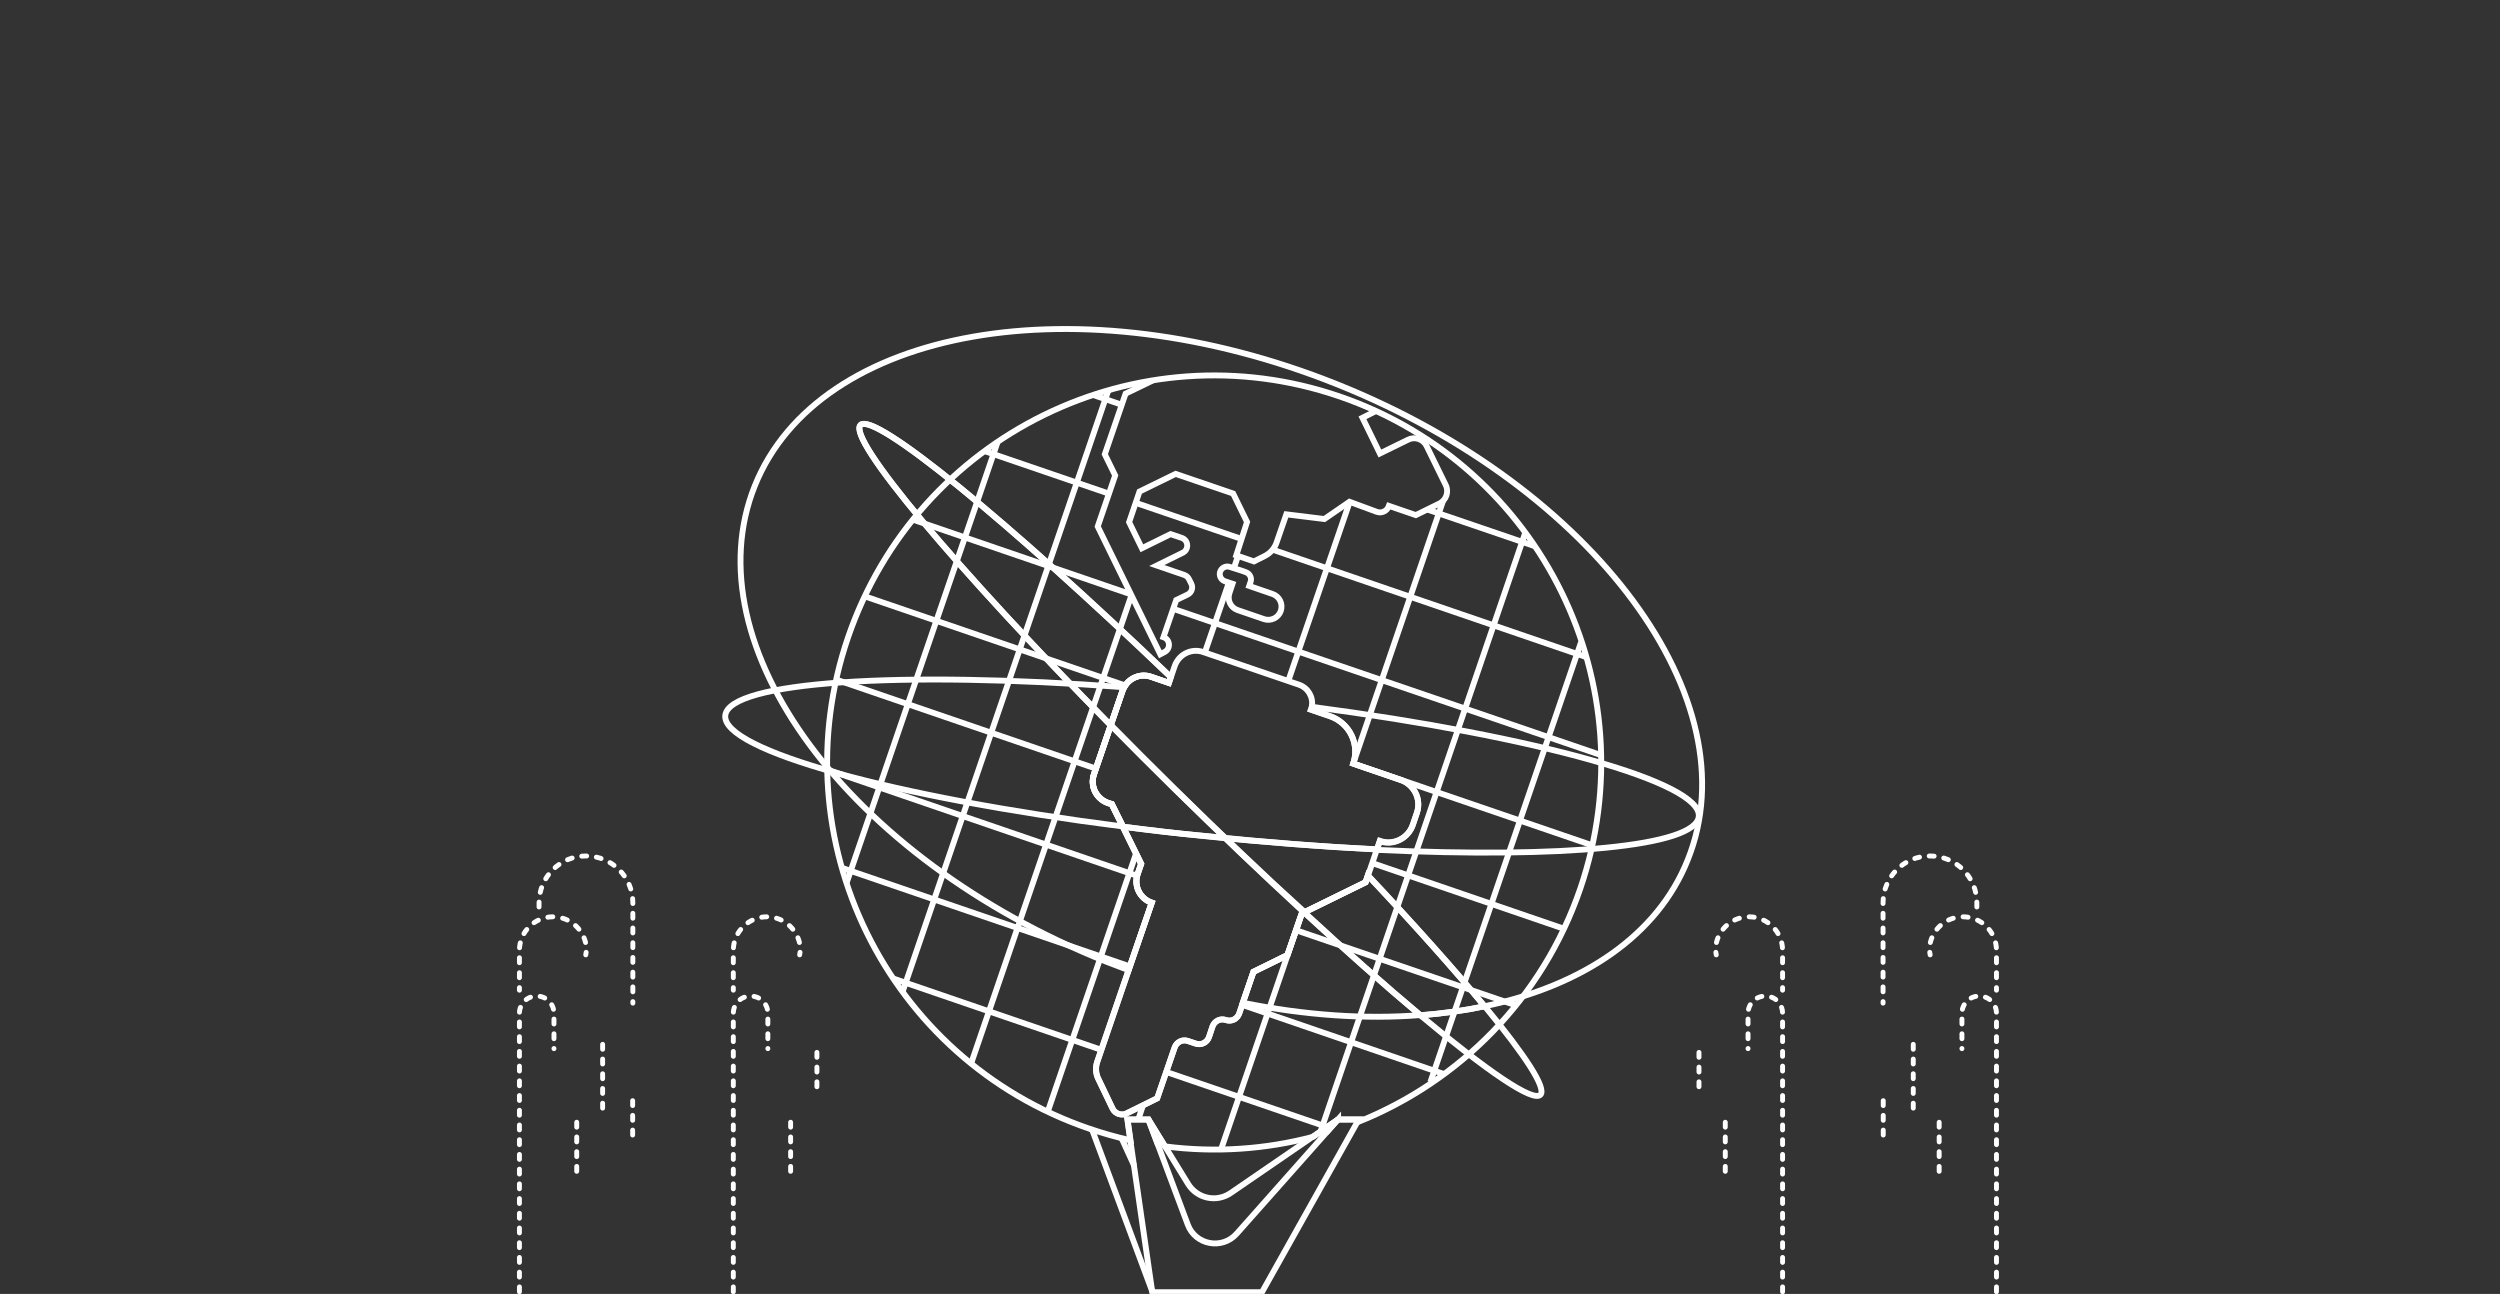 <svg version="1.1" id="Layer_1" xmlns="http://www.w3.org/2000/svg" xmlns:xlink="http://www.w3.org/1999/xlink" x="0px" y="0px" width="1274px" height="659.4px" viewBox="0 0 1274 659.4" enable-background="new 0 0 1274 659.4" xml:space="preserve">
<rect x="0" y="0" width="1274" height="659.4" fill="#333333" stroke="none"/>
<line fill="none" stroke="#FFFFFF" stroke-width="3" stroke-miterlimit="10" x1="455.6" y1="498.8" x2="561.2" y2="535"></line>
<line fill="none" stroke="#FFFFFF" stroke-width="3" stroke-miterlimit="10" x1="429.1" y1="442.3" x2="575.8" y2="492.5"></line>
<line fill="none" stroke="#FFFFFF" stroke-width="3" stroke-miterlimit="10" x1="421.6" y1="392.2" x2="579.4" y2="446.3"></line>
<line fill="none" stroke="#FFFFFF" stroke-width="3" stroke-miterlimit="10" x1="426.3" y1="346.4" x2="558.5" y2="391.7"></line>
<line fill="none" stroke="#FFFFFF" stroke-width="3" stroke-miterlimit="10" x1="689.6" y1="389.1" x2="810.9" y2="430.6"></line>
<line fill="none" stroke="#FFFFFF" stroke-width="3" stroke-miterlimit="10" x1="598" y1="310.3" x2="815.3" y2="384.6"></line>
<line fill="none" stroke="#FFFFFF" stroke-width="3" stroke-miterlimit="10" x1="501.8" y1="229.9" x2="565.2" y2="251.6"></line>
<line fill="none" stroke="#FFFFFF" stroke-width="3" stroke-miterlimit="10" x1="557.4" y1="201.4" x2="571.7" y2="206.3"></line>
<line fill="none" stroke="#FFFFFF" stroke-width="3" stroke-miterlimit="10" x1="728.9" y1="551.5" x2="805.7" y2="327.3"></line>
<line fill="none" stroke="#FFFFFF" stroke-width="3" stroke-miterlimit="10" x1="673" y1="576.5" x2="777.3" y2="271.4"></line>
<line fill="none" stroke="#FFFFFF" stroke-width="3" stroke-miterlimit="10" x1="656.5" y1="347" x2="687.8" y2="255.8"></line>
<line fill="none" stroke="#FFFFFF" stroke-width="3" stroke-miterlimit="10" x1="628.8" y1="289.5" x2="630.9" y2="283.3"></line>
<line fill="none" stroke="#FFFFFF" stroke-width="3" stroke-miterlimit="10" x1="494.9" y1="541.9" x2="576.6" y2="303.3"></line>
<line fill="none" stroke="#FFFFFF" stroke-width="3" stroke-miterlimit="10" x1="460" y1="505.3" x2="564.9" y2="198.7"></line>
<line fill="none" stroke="#FFFFFF" stroke-width="3" stroke-miterlimit="10" x1="431.5" y1="449.7" x2="508.3" y2="225.5"></line>
<path fill="none" stroke="#FFFFFF" stroke-width="3" stroke-miterlimit="10" d="M587.4,193.9l-13.8,6.7l-10.6,30.9l5.3,10.8l-8.9,26
	l31.9,65.1l2.1-1.1c3.3-1.6,3-6.4-0.5-7.6l0,0l6.5-18.9l5.8-2.8c2.1-1,2.9-3.5,1.9-5.5l-1.2-2.4c-0.5-1-1.3-1.7-2.4-2.1l-14-4.8
	l13.2-6.5c3.3-1.6,3-6.4-0.5-7.6l-5.7-1.9l-14.6,7.2l-6.5-13.3l5.3-15.6l18.4-9l29.3,10l7.1,14.5L630,283l9,3.1l5.4-2.7
	c2.9-1.4,5.2-4,6.2-7.1l4.9-14.2l19.4,2.4l12.8-8.8l13.8,5.1c2.6,1,5.4-0.4,6.3-3l0,0l13.7,4.7l12-5.9c3.5-1.7,5-6,3.2-9.5
	l-9.7-19.8c-1.7-3.5-6-5-9.5-3.2l-14.3,7l-8.9-18.2l6.4-3.2"></path>
<line fill="none" stroke="#FFFFFF" stroke-width="3" stroke-miterlimit="10" x1="727.2" y1="259.6" x2="782.3" y2="278.4"></line>
<line fill="none" stroke="#FFFFFF" stroke-width="3" stroke-miterlimit="10" x1="689.6" y1="389.1" x2="735.4" y2="255.2"></line>
<line fill="none" stroke="#FFFFFF" stroke-width="3" stroke-miterlimit="10" x1="465.2" y1="264.8" x2="576.7" y2="303"></line>
<line fill="none" stroke="#FFFFFF" stroke-width="3" stroke-miterlimit="10" x1="578.9" y1="256.3" x2="632.8" y2="274.7"></line>
<line fill="none" stroke="#FFFFFF" stroke-width="3" stroke-miterlimit="10" x1="648.5" y1="280.1" x2="808.5" y2="334.9"></line>
<line fill="none" stroke="#FFFFFF" stroke-width="3" stroke-miterlimit="10" x1="440.7" y1="303.9" x2="573.3" y2="349.3"></line>
<line fill="none" stroke="#FFFFFF" stroke-width="3" stroke-miterlimit="10" x1="699.2" y1="439.8" x2="796.4" y2="473.1"></line>
<line fill="none" stroke="#FFFFFF" stroke-width="3" stroke-miterlimit="10" x1="660" y1="473.9" x2="772.1" y2="512.2"></line>
<line fill="none" stroke="#FFFFFF" stroke-width="3" stroke-miterlimit="10" x1="632.5" y1="511.9" x2="735.7" y2="547.3"></line>
<line fill="none" stroke="#FFFFFF" stroke-width="3" stroke-miterlimit="10" x1="594.4" y1="546.3" x2="676.2" y2="574.3"></line>
<line fill="none" stroke="#FFFFFF" stroke-width="3" stroke-miterlimit="10" x1="622.2" y1="585.9" x2="663.2" y2="466.1"></line>
<line fill="none" stroke="#FFFFFF" stroke-width="3" stroke-miterlimit="10" x1="534" y1="566.3" x2="578.9" y2="435.1"></line>
<path fill="none" stroke="#FFFFFF" stroke-width="3" stroke-miterlimit="10" d="M632.7,290.8l2.2,0.8c2,0.7,3.1,2.9,2.4,4.9
	l-0.7,2.1l11.9,4.1c3.5,1.2,5.4,5,4.2,8.6l0,0c-1.2,3.5-5,5.4-8.6,4.2l-13.4-4.6c-3.5-1.2-5.4-5-4.2-8.6l1.6-4.8l-3.9-1.3
	c-2-0.7-3.1-2.9-2.4-4.9v0c0.7-2,2.9-3.1,4.9-2.4L632.7,290.8z"></path>
<line fill="none" stroke="#FFFFFF" stroke-width="3" stroke-miterlimit="10" x1="614" y1="332.5" x2="626.3" y2="296.7"></line>
<g>
	<path fill="none" stroke="#FFFFFF" stroke-width="3" stroke-miterlimit="10" d="M564.7,409.1c-6-2.1-9.2-8.6-7.2-14.6l14.6-42.6
		c0.2-0.6,0.5-1.2,0.8-1.7c-114.2-8.5-201.5-2.9-203.3,14.4c-1.8,17.7,85.9,41.7,202.7,56.6l-5.7-11.5L564.7,409.1z"></path>
	<path fill="none" stroke="#FFFFFF" stroke-width="3" stroke-miterlimit="10" d="M865.7,416.1c1.8-17.4-83.1-40.9-197.2-55.9
		c-0.1,0.5-0.2,1-0.4,1.5l9.6,3.3c10,3.4,15.3,14.2,11.9,24.2l24.2,8.3c6.9,2.4,10.6,9.9,8.2,16.8l-2.1,6.2
		c-2.4,6.9-9.9,10.6-16.8,8.2l-1.5,4.4C796,437.5,864.2,431.4,865.7,416.1z"></path>
	<path fill="none" stroke="#FFFFFF" stroke-width="3" stroke-miterlimit="10" d="M572.2,421.3l9.3,18.9l-1.8,5.2
		c-2.1,6,1.1,12.5,7.2,14.6l-27.8,81.1c-1,2.9-0.8,6,0.6,8.8L567,565c1.3,2.6,4.5,3.7,7.1,2.4l15.6-7.7l8.9-25.9
		c1-2.8,4-4.3,6.8-3.3l3.9,1.3c2.8,1,5.8-0.5,6.8-3.3l1.8-5.4c1-2.8,4-4.3,6.8-3.3l0,0c2.8,1,5.8-0.5,6.8-3.3l7.3-21.3l17.3-8.5
		l7.3-21.2l32.6-16l5.7-16.7c-27.4-1.3-56.9-3.6-87.7-6.8C599.7,424.7,585.8,423.1,572.2,421.3z"></path>
	<path fill="none" stroke="#FFFFFF" stroke-width="3" stroke-miterlimit="10" d="M713.8,397.4l-24.2-8.3c3.4-10-1.9-20.8-11.9-24.2
		l-9.6-3.3c0.2-0.5,0.3-1,0.4-1.5c0.9-4.8-1.9-9.6-6.6-11.2l-33.1-11.3l-15.6-5.3c-6-2.1-12.5,1.1-14.6,7.2l-2.9,8.5l-9-3.1
		c-5.4-1.9-11.2,0.6-13.8,5.4c-0.3,0.5-0.6,1.1-0.8,1.7l-14.6,42.6c-2.1,6,1.1,12.5,7.2,14.6l1.9,0.6l5.7,11.5
		c13.5,1.7,27.5,3.4,41.7,4.8c30.8,3.2,60.4,5.4,87.7,6.8l1.5-4.4c6.9,2.4,14.4-1.3,16.8-8.2l2.1-6.2
		C724.4,407.2,720.7,399.7,713.8,397.4z"></path>
</g>
<path fill="none" stroke="#FFFFFF" stroke-width="3" stroke-miterlimit="10" d="M585.2,570.4l20.3,33c4.6,7.4,14.4,9.5,21.6,4.6
	l54.8-37.6"></path>
<line fill="none" stroke="#FFFFFF" stroke-width="3" stroke-miterlimit="10" x1="580.1" y1="570.4" x2="582.5" y2="563.2"></line>
<g>
	<polygon fill="none" stroke="#FFFFFF" stroke-width="3" stroke-miterlimit="10" points="675.8,577.3 681.9,570.4 675.8,577.3 	"></polygon>
	<path fill="none" stroke="#FFFFFF" stroke-width="3" stroke-miterlimit="10" d="M682.6,202c-103-35.3-215.1,19.7-250.4,122.7
		s19.7,215.1,122.7,250.4c7,2.4,14.1,4.4,21.2,6l-1.5-10.6h10.7l8.4,13.7c25.7,3.3,51.3,1.5,75.5-4.9l12.8-8.8h10.7l-0.7,1.3
		c51.5-20.6,94.1-62.7,113.4-119.2C840.5,349.4,785.6,237.3,682.6,202z"></path>
	<polygon fill="none" stroke="#FFFFFF" stroke-width="3" stroke-miterlimit="10" points="590.2,583.6 585.2,570.4 590.2,583.6 	"></polygon>
	<path fill="none" stroke="#FFFFFF" stroke-width="3" stroke-miterlimit="10" d="M681.9,570.4l-6.1,6.9l-45.6,51.4
		c-7.4,8.3-21,5.8-24.9-4.6l-15.1-40.4l-5-13.2h-10.7l1.5,10.6l11.2,77.4h55.9l48.6-86.7l0.7-1.3H681.9z"></path>
</g>
<line fill="none" stroke="#FFFFFF" stroke-width="3" stroke-miterlimit="10" x1="571.5" y1="579.9" x2="578" y2="594.1"></line>
<line fill="none" stroke="#FFFFFF" stroke-width="3" stroke-miterlimit="10" x1="587.3" y1="658.4" x2="556.5" y2="575.6"></line>
<g>
	<g>
		
			<line fill="none" stroke="#FFFFFF" stroke-width="2.5" stroke-linecap="round" stroke-miterlimit="10" x1="407.5" y1="486.6" x2="407.7" y2="485.3"></line>
		
			<path fill="none" stroke="#FFFFFF" stroke-width="2.5" stroke-linecap="round" stroke-miterlimit="10" stroke-dasharray="2.542,5.085" d="
			M407.4,480.3c-1.8-7.5-8.6-13.1-16.6-13.1c-9.4,0-17.1,7.7-17.1,17.1v6.4v10.1"></path>
		
			<line fill="none" stroke="#FFFFFF" stroke-width="2.5" stroke-linecap="round" stroke-miterlimit="10" x1="373.7" y1="503.3" x2="373.7" y2="504.6"></line>
	</g>
</g>
<path fill="none" stroke="#FFFFFF" stroke-width="2.5" stroke-linecap="round" stroke-miterlimit="10" stroke-dasharray="2.5,5" d="
	M373.7,658.3V516.4c0-4.9,3.9-8.8,8.8-8.8l0,0c4.9,0,8.8,3.9,8.8,8.8v18"></path>
<line fill="none" stroke="#FFFFFF" stroke-width="2.5" stroke-linecap="round" stroke-miterlimit="10" stroke-dasharray="2.5,5" x1="416.3" y1="536.3" x2="416.3" y2="558.3"></line>
<line fill="none" stroke="#FFFFFF" stroke-width="2.5" stroke-linecap="round" stroke-miterlimit="10" stroke-dasharray="2.5,5" x1="402.9" y1="571.9" x2="402.9" y2="600.6"></line>
<g>
	<g>
		
			<line fill="none" stroke="#FFFFFF" stroke-width="2.5" stroke-linecap="round" stroke-miterlimit="10" x1="298.5" y1="486.6" x2="298.7" y2="485.3"></line>
		
			<path fill="none" stroke="#FFFFFF" stroke-width="2.5" stroke-linecap="round" stroke-miterlimit="10" stroke-dasharray="2.542,5.085" d="
			M298.4,480.3c-1.8-7.5-8.6-13.1-16.6-13.1c-9.4,0-17.1,7.7-17.1,17.1v6.4v10.1"></path>
		
			<line fill="none" stroke="#FFFFFF" stroke-width="2.5" stroke-linecap="round" stroke-miterlimit="10" x1="264.7" y1="503.3" x2="264.7" y2="504.6"></line>
	</g>
</g>
<path fill="none" stroke="#FFFFFF" stroke-width="2.5" stroke-linecap="round" stroke-miterlimit="10" stroke-dasharray="2.5,5" d="
	M274.7,462.2v-2.1c0-13.2,10.7-23.9,23.9-23.9h0c13.2,0,23.9,10.7,23.9,23.9v51.1"></path>
<path fill="none" stroke="#FFFFFF" stroke-width="2.5" stroke-linecap="round" stroke-miterlimit="10" stroke-dasharray="2.5,5" d="
	M264.7,658.3V516.4c0-4.9,3.9-8.8,8.8-8.8h0c4.9,0,8.8,3.9,8.8,8.8v18"></path>
<line fill="none" stroke="#FFFFFF" stroke-width="2.5" stroke-linecap="round" stroke-miterlimit="10" stroke-dasharray="2.5,5" x1="307.1" y1="532.2" x2="307.1" y2="564.9"></line>
<line fill="none" stroke="#FFFFFF" stroke-width="2.5" stroke-linecap="round" stroke-miterlimit="10" stroke-dasharray="2.5,5" x1="322.4" y1="560.9" x2="322.4" y2="582.9"></line>
<line fill="none" stroke="#FFFFFF" stroke-width="2.5" stroke-linecap="round" stroke-miterlimit="10" stroke-dasharray="2.5,5" x1="293.9" y1="571.9" x2="293.9" y2="600.6"></line>
<g>
	<g>
		
			<line fill="none" stroke="#FFFFFF" stroke-width="2.5" stroke-linecap="round" stroke-miterlimit="10" x1="874.6" y1="486.6" x2="874.4" y2="485.3"></line>
		
			<path fill="none" stroke="#FFFFFF" stroke-width="2.5" stroke-linecap="round" stroke-miterlimit="10" stroke-dasharray="2.542,5.085" d="
			M874.7,480.3c1.8-7.5,8.6-13.1,16.6-13.1c9.4,0,17.1,7.7,17.1,17.1v6.4v10.1"></path>
		
			<line fill="none" stroke="#FFFFFF" stroke-width="2.5" stroke-linecap="round" stroke-miterlimit="10" x1="908.4" y1="503.3" x2="908.4" y2="504.6"></line>
	</g>
</g>
<path fill="none" stroke="#FFFFFF" stroke-width="2.5" stroke-linecap="round" stroke-miterlimit="10" stroke-dasharray="2.5,5" d="
	M908.4,658.3V516.4c0-4.9-3.9-8.8-8.8-8.8l0,0c-4.9,0-8.8,3.9-8.8,8.8v18"></path>
<line fill="none" stroke="#FFFFFF" stroke-width="2.5" stroke-linecap="round" stroke-miterlimit="10" stroke-dasharray="2.5,5" x1="865.8" y1="536.3" x2="865.8" y2="558.3"></line>
<line fill="none" stroke="#FFFFFF" stroke-width="2.5" stroke-linecap="round" stroke-miterlimit="10" stroke-dasharray="2.5,5" x1="879.2" y1="571.9" x2="879.2" y2="600.6"></line>
<g>
	<g>
		
			<line fill="none" stroke="#FFFFFF" stroke-width="2.5" stroke-linecap="round" stroke-miterlimit="10" x1="983.6" y1="486.6" x2="983.4" y2="485.3"></line>
		
			<path fill="none" stroke="#FFFFFF" stroke-width="2.5" stroke-linecap="round" stroke-miterlimit="10" stroke-dasharray="2.542,5.085" d="
			M983.7,480.3c1.8-7.5,8.6-13.1,16.6-13.1c9.4,0,17.1,7.7,17.1,17.1v6.4v10.1"></path>
		
			<line fill="none" stroke="#FFFFFF" stroke-width="2.5" stroke-linecap="round" stroke-miterlimit="10" x1="1017.4" y1="503.3" x2="1017.4" y2="504.6"></line>
	</g>
</g>
<path fill="none" stroke="#FFFFFF" stroke-width="2.5" stroke-linecap="round" stroke-miterlimit="10" stroke-dasharray="2.5,5" d="
	M1007.4,462.2v-2.1c0-13.2-10.7-23.9-23.9-23.9h0c-13.2,0-23.9,10.7-23.9,23.9v51.1"></path>
<path fill="none" stroke="#FFFFFF" stroke-width="2.5" stroke-linecap="round" stroke-miterlimit="10" stroke-dasharray="2.5,5" d="
	M1017.4,658.3V516.4c0-4.9-3.9-8.8-8.8-8.8h0c-4.9,0-8.8,3.9-8.8,8.8v18"></path>
<line fill="none" stroke="#FFFFFF" stroke-width="2.5" stroke-linecap="round" stroke-miterlimit="10" stroke-dasharray="2.5,5" x1="975" y1="532.2" x2="975" y2="564.9"></line>
<line fill="none" stroke="#FFFFFF" stroke-width="2.5" stroke-linecap="round" stroke-miterlimit="10" stroke-dasharray="2.5,5" x1="959.7" y1="560.9" x2="959.7" y2="582.9"></line>
<line fill="none" stroke="#FFFFFF" stroke-width="2.5" stroke-linecap="round" stroke-miterlimit="10" stroke-dasharray="2.5,5" x1="988.2" y1="571.9" x2="988.2" y2="600.6"></line>
<g>
	<path fill="none" stroke="#FFFFFF" stroke-width="3" stroke-miterlimit="10" d="M785,557.9c3.2-3.3-7.6-19.9-28.4-45.1
		c-10.5,2.2-21.4,3.7-32.8,4.6C758.1,546,781.2,561.8,785,557.9z"></path>
	<path fill="none" stroke="#FFFFFF" stroke-width="3" stroke-miterlimit="10" d="M663.3,465.6l-7.3,21.2l-17.3,8.5l-5.4,15.7
		c31.7,6.4,62.3,8.5,90.5,6.3c-17.3-14.5-37.4-32.2-59.2-52.4L663.3,465.6z"></path>
	<path fill="none" stroke="#FFFFFF" stroke-width="3" stroke-miterlimit="10" d="M681.3,195.8c-131.4-52.6-264.2-29.3-296.7,51.9
		c-32.5,81.2,47.6,189.7,179,242.3c3.8,1.5,7.7,3,11.5,4.4l11.8-34.3c-6-2.1-9.2-8.6-7.2-14.6l1.8-5.2l-9.3-18.9l-5.7-11.5l-1.9-0.6
		c-6-2.1-9.2-8.6-7.2-14.6l8.6-25.1c-79.1-80.4-134.3-146.1-127.5-153c6.9-7,75.1,48.8,158.1,128.4l-1,3l-9-3.1
		c-5.4-1.9-11.2,0.6-13.8,5.4c-0.3,0.5-0.6,1.1-0.8,1.7l-6,17.5c10.2,10.4,20.9,21,31.8,31.8c23.3,22.9,45.8,44.4,66.7,63.7
		l31.3-15.3l1.2-3.6c24,25.5,44.4,48.4,59.5,66.7c50-10.5,88.2-36,103.6-74.7C892.8,356.9,812.7,248.4,681.3,195.8z"></path>
	<path fill="none" stroke="#FFFFFF" stroke-width="3" stroke-miterlimit="10" d="M597.9,401.3c-11-10.8-21.6-21.4-31.8-31.8
		l-8.6,25.1c-2.1,6,1.1,12.5,7.2,14.6l1.9,0.6l5.7,11.5l9.3,18.9l-1.8,5.2c-2.1,6,1.1,12.5,7.2,14.6l-11.8,34.3l-16,46.8
		c-1,2.9-0.8,6,0.6,8.8L567,565c1.3,2.6,4.5,3.7,7.1,2.4l15.6-7.7l8.9-25.9c1-2.8,4-4.3,6.8-3.3l3.9,1.3c2.8,1,5.8-0.5,6.8-3.3
		l1.8-5.4c1-2.8,4-4.3,6.8-3.3h0c2.8,1,5.8-0.5,6.8-3.3l1.9-5.6l5.4-15.7l17.3-8.5l7.3-21.2l1.4-0.7
		C643.7,445.7,621.2,424.2,597.9,401.3z"></path>
	<path fill="none" stroke="#FFFFFF" stroke-width="3" stroke-miterlimit="10" d="M572.8,350.3c2.6-4.9,8.4-7.3,13.8-5.4l9,3.1l1-3
		c-83.1-79.6-151.2-135.4-158.1-128.4c-6.8,6.9,48.4,72.6,127.5,153l6-17.5C572.3,351.4,572.5,350.8,572.8,350.3z"></path>
	<path fill="none" stroke="#FFFFFF" stroke-width="3" stroke-miterlimit="10" d="M695.9,449.6L664.6,465
		c21.9,20.2,41.9,37.9,59.2,52.4c11.4-0.9,22.3-2.4,32.8-4.6c-15.1-18.3-35.5-41.2-59.5-66.7L695.9,449.6z"></path>
</g>
</svg>